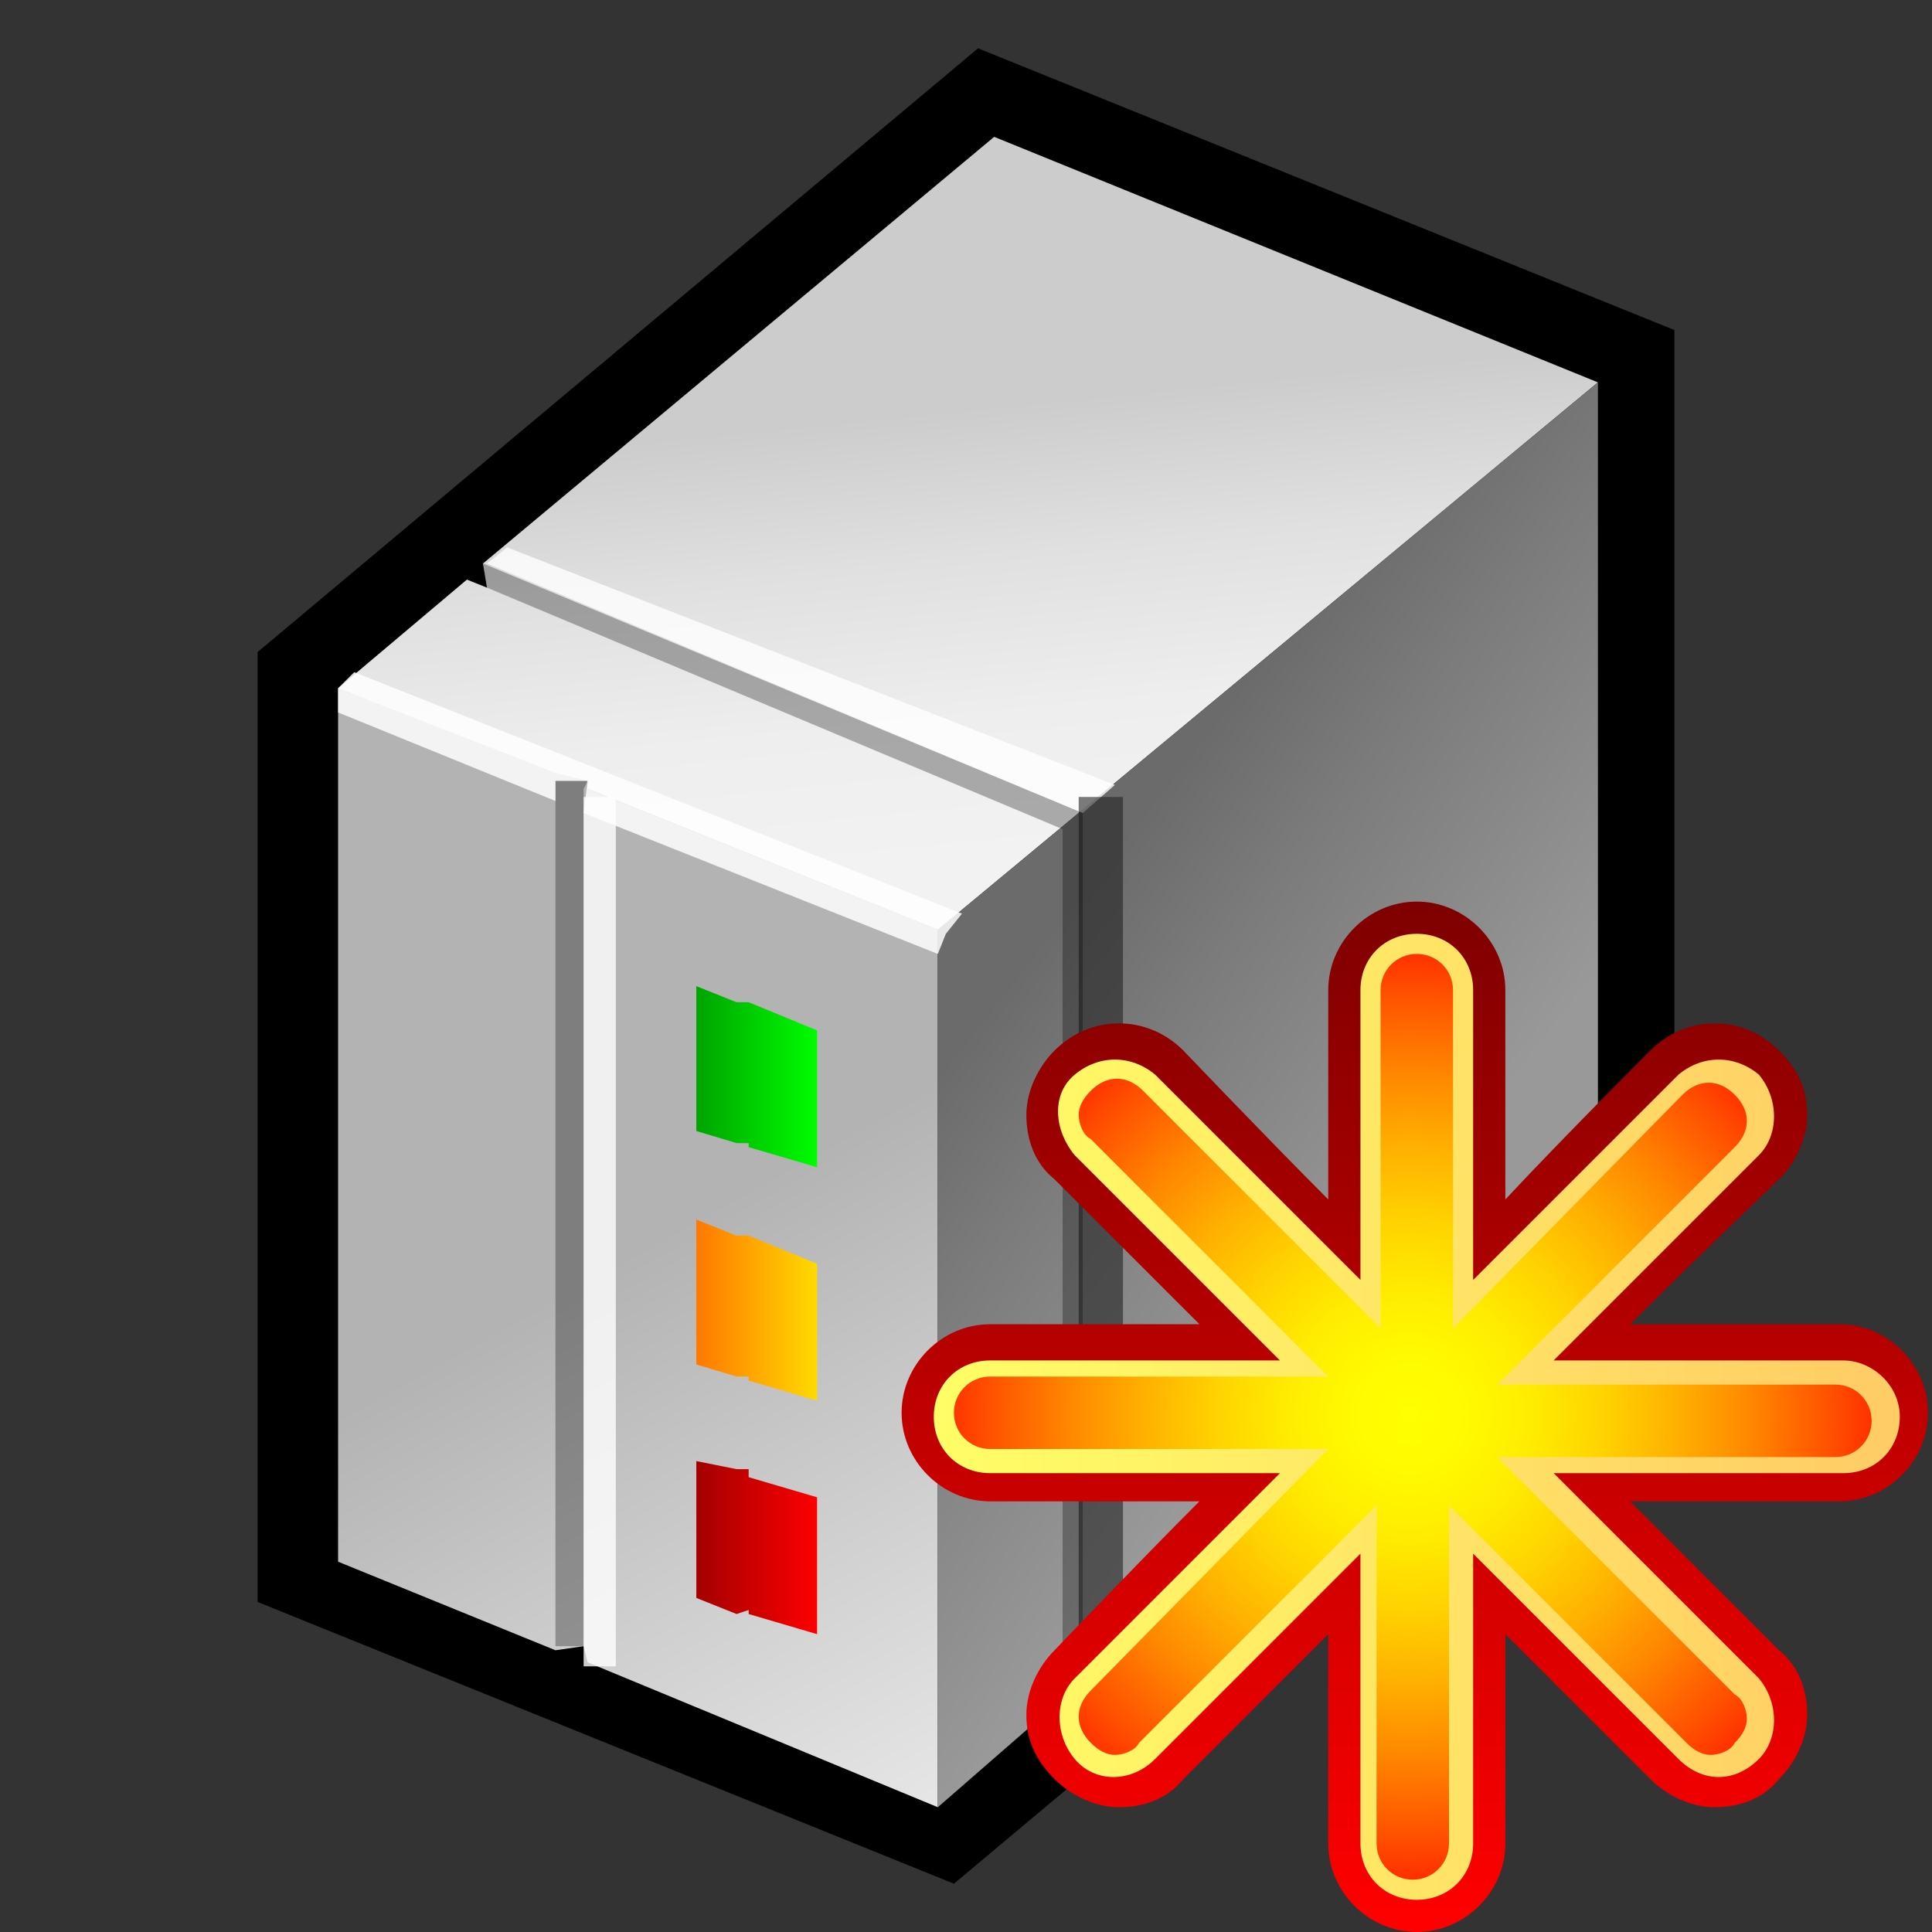 <?xml version="1.0" encoding="UTF-8" standalone="no"?>
<!DOCTYPE svg PUBLIC "-//W3C//DTD SVG 20010904//EN"
"http://www.w3.org/TR/2001/REC-SVG-20010904/DTD/svg10.dtd">
<!-- Created with Sodipodi ("http://www.sodipodi.com/") -->
<svg
   xmlns:x="http://ns.adobe.com/Extensibility/1.0/"
   xmlns:i="http://ns.adobe.com/AdobeIllustrator/10.0/"
   xmlns:graph="http://ns.adobe.com/Graphs/1.0/"
   xmlns="http://www.w3.org/2000/svg"
   xmlns:xlink="http://www.w3.org/1999/xlink"
   xmlns:a="http://ns.adobe.com/AdobeSVGViewerExtensions/3.0/"
   xml:space="preserve"
   i:viewOrigin="148.3477 543.0254"
   i:rulerOrigin="0 0"
   i:pageBounds="0 792 612 0"
   width="48"
   height="48"
   viewBox="0 0 48 48"
   overflow="visible"
   enable-background="new 0 0 48 48"
   xmlns:sodipodi="http://sodipodi.sourceforge.net/DTD/sodipodi-0.dtd"
   id="svg602"
   sodipodi:version="0.34"
   sodipodi:docname="C:\msys\home\su_blanc\mldonkey-2.5.12\src\gtk2\rsvg\stock_add_server.svg"><rect x="0" y="0" width="48" height="48" fill="#333333" stroke="none"/><defs
   id="defs712" /><sodipodi:namedview
   id="base" /><g
   id="Layer_2_1_"
   i:knockout="Off"
   i:layer="yes"
   i:dimmedPercent="3"
   i:rgbTrio="#FFFF4F004F00"><g
   id="g606"
   i:knockout="Off"><polygon
   id="polygon649"
   points="6.4,16.2 6.4,39.8 23.7,46.8 41.6,31.8 41.6,8.2 24.3,1.2 " /><linearGradient
   id="polygon712_1_"
   gradientUnits="userSpaceOnUse"
   x1="-986.742"
   y1="772.26"
   x2="-987.85"
   y2="783.347"
   gradientTransform="matrix(1 0 0 -1 1011.588 793.523)"><stop
   offset="0"
   style="stop-color:#F2F2F2"
   id="stop609" /><stop
   offset="0.312"
   style="stop-color:#EEEEEE"
   id="stop610" /><stop
   offset="0.665"
   style="stop-color:#E0E0E0"
   id="stop611" /><stop
   offset="1"
   style="stop-color:#CCCCCC"
   id="stop612" /><a:midPointStop
   offset="0"
   style="stop-color:#F2F2F2"
   id="midPointStop613" /><a:midPointStop
   offset="0.5"
   style="stop-color:#F2F2F2"
   id="midPointStop614" /><a:midPointStop
   offset="0.312"
   style="stop-color:#EEEEEE"
   id="midPointStop615" /><a:midPointStop
   offset="0.5"
   style="stop-color:#EEEEEE"
   id="midPointStop616" /><a:midPointStop
   offset="0.665"
   style="stop-color:#E0E0E0"
   id="midPointStop617" /><a:midPointStop
   offset="0.5"
   style="stop-color:#E0E0E0"
   id="midPointStop618" /><a:midPointStop
   offset="1"
   style="stop-color:#CCCCCC"
   id="midPointStop619" /></linearGradient><polygon
   id="polygon712"
   fill="url(#polygon712_1_)"
   points="23.3,23.1 8.4,17.1 11.6,14.4 12.1,14.6 12,14 24.7,3.4 39.7,9.5       " /><linearGradient
   id="polygon722_1_"
   gradientUnits="userSpaceOnUse"
   x1="-988.049"
   y1="748.757"
   x2="-995.705"
   y2="762.514"
   gradientTransform="matrix(1 0 0 -1 1011.588 793.523)"><stop
   offset="0"
   style="stop-color:#E6E6E6"
   id="stop622" /><stop
   offset="0.621"
   style="stop-color:#C7C7C7"
   id="stop623" /><stop
   offset="1"
   style="stop-color:#B3B3B3"
   id="stop624" /><a:midPointStop
   offset="0"
   style="stop-color:#E6E6E6"
   id="midPointStop625" /><a:midPointStop
   offset="0.5"
   style="stop-color:#E6E6E6"
   id="midPointStop626" /><a:midPointStop
   offset="0.621"
   style="stop-color:#C7C7C7"
   id="midPointStop627" /><a:midPointStop
   offset="0.5"
   style="stop-color:#C7C7C7"
   id="midPointStop628" /><a:midPointStop
   offset="1"
   style="stop-color:#B3B3B3"
   id="midPointStop629" /></linearGradient><polygon
   id="polygon722"
   fill="url(#polygon722_1_)"
   points="23.3,44.9 14.6,41.3 14.5,40.9 13.8,41 8.4,38.8 8.4,17.1       13.8,19.2 14.6,19.4 14.6,19.6 23.3,23.1 " /><polygon
   id="polygon723"
   i:isolated="yes"
   i:knockout="Off"
   opacity="0.3"
   enable-background="new    "
   points="14.5,40.9       13.8,40.9 13.8,19.4 14.6,19.4 14.5,19.6 " /><rect
   id="polygon724"
   x="14.5"
   y="19.8"
   i:isolated="yes"
   i:knockout="Off"
   opacity="0.8"
   fill="#FFFFFF"
   enable-background="new    "
   width="0.8"
   height="21.6" /><linearGradient
   id="polygon734_1_"
   gradientUnits="userSpaceOnUse"
   x1="-976.435"
   y1="763.462"
   x2="-985.425"
   y2="770.504"
   gradientTransform="matrix(1 0 0 -1 1011.588 793.523)"><stop
   offset="0"
   style="stop-color:#999999"
   id="stop634" /><stop
   offset="0.684"
   style="stop-color:#7B7B7B"
   id="stop635" /><stop
   offset="1"
   style="stop-color:#6B6B6B"
   id="stop636" /><a:midPointStop
   offset="0"
   style="stop-color:#999999"
   id="midPointStop637" /><a:midPointStop
   offset="0.5"
   style="stop-color:#999999"
   id="midPointStop638" /><a:midPointStop
   offset="0.684"
   style="stop-color:#7B7B7B"
   id="midPointStop639" /><a:midPointStop
   offset="0.5"
   style="stop-color:#7B7B7B"
   id="midPointStop640" /><a:midPointStop
   offset="1"
   style="stop-color:#6B6B6B"
   id="midPointStop641" /></linearGradient><polygon
   id="polygon734"
   fill="url(#polygon734_1_)"
   points="39.7,31.1 27,41.8 26.4,41.6 26.4,42.2 23.3,44.9 23.3,23.1       39.7,9.5 " /><polygon
   id="polygon735"
   i:isolated="yes"
   i:knockout="Off"
   opacity="0.8"
   fill="#FFFFFF"
   enable-background="new    "
   points="      12.1,14 26.9,20.2 27.7,19.5 12.6,13.6 " /><rect
   id="polygon736"
   x="26.8"
   y="19.8"
   i:isolated="yes"
   i:knockout="Off"
   opacity="0.6"
   fill="#242424"
   enable-background="new    "
   width="1.1"
   height="21.6" /><polygon
   id="polygon737"
   i:isolated="yes"
   i:knockout="Off"
   opacity="0.84"
   fill="#FFFFFF"
   enable-background="new    "
   points="      8.4,17.1 8.4,17.7 13.8,19.9 13.8,19.4 14.6,19.4 14.5,20.2 23.3,23.7 23.5,23.2 23.9,22.7 8.8,16.7 " /><polygon
   id="polygon738"
   i:isolated="yes"
   i:knockout="Off"
   opacity="0.3"
   enable-background="new    "
   points="12.1,14.6       26.4,20.6 26.4,41.6 26.9,41.8 26.9,20.2 12,14 " /><linearGradient
   id="polygon722_5_"
   gradientUnits="userSpaceOnUse"
   x1="-296.655"
   y1="78.607"
   x2="-293.544"
   y2="78.607"
   gradientTransform="matrix(1 0 0 1 313.906 -51.857)"><stop
   offset="0"
   style="stop-color:#00A200"
   id="stop648" /><stop
   offset="1"
   style="stop-color:#00FF00"
   id="stop649" /><a:midPointStop
   offset="0"
   style="stop-color:#00A200"
   id="midPointStop650" /><a:midPointStop
   offset="0.5"
   style="stop-color:#00A200"
   id="midPointStop651" /><a:midPointStop
   offset="1"
   style="stop-color:#00FF00"
   id="midPointStop652" /></linearGradient><polygon
   id="polygon722_2_"
   fill="url(#polygon722_5_)"
   points="20.3,29 18.6,28.5 18.6,28.4 18.3,28.4 17.3,28.1 17.3,24.5       18.3,24.9 18.6,24.9 18.6,24.9 20.3,25.6 " /><linearGradient
   id="polygon722_6_"
   gradientUnits="userSpaceOnUse"
   x1="-296.655"
   y1="84.407"
   x2="-293.544"
   y2="84.407"
   gradientTransform="matrix(1 0 0 1 313.906 -51.857)"><stop
   offset="5.617829e-003"
   style="stop-color:#FF7700"
   id="stop655" /><stop
   offset="1"
   style="stop-color:#FFDC00"
   id="stop656" /><a:midPointStop
   offset="5.617829e-003"
   style="stop-color:#FF7700"
   id="midPointStop657" /><a:midPointStop
   offset="0.5"
   style="stop-color:#FF7700"
   id="midPointStop658" /><a:midPointStop
   offset="1"
   style="stop-color:#FFDC00"
   id="midPointStop659" /></linearGradient><polygon
   id="polygon722_3_"
   fill="url(#polygon722_6_)"
   points="20.3,34.8 18.6,34.3 18.6,34.2 18.3,34.2 17.3,33.9 17.3,30.3       18.3,30.7 18.6,30.7 18.6,30.7 20.3,31.4 " /><linearGradient
   id="polygon722_7_"
   gradientUnits="userSpaceOnUse"
   x1="-296.655"
   y1="90.308"
   x2="-293.544"
   y2="90.308"
   gradientTransform="matrix(1 0 0 1 313.906 -51.857)"><stop
   offset="0"
   style="stop-color:#A20000"
   id="stop662" /><stop
   offset="1"
   style="stop-color:#FF0000"
   id="stop663" /><a:midPointStop
   offset="0"
   style="stop-color:#A20000"
   id="midPointStop664" /><a:midPointStop
   offset="0.5"
   style="stop-color:#A20000"
   id="midPointStop665" /><a:midPointStop
   offset="1"
   style="stop-color:#FF0000"
   id="midPointStop666" /></linearGradient><polygon
   id="polygon722_4_"
   fill="url(#polygon722_7_)"
   points="20.3,40.6 18.6,40.1 18.6,40 18.3,40.1 17.3,39.7 17.3,36.3       18.3,36.5 18.6,36.5 18.6,36.7 20.3,37.2 " /></g><linearGradient
   id="path173_1_"
   gradientUnits="userSpaceOnUse"
   x1="-113.198"
   y1="520.75"
   x2="-113.198"
   y2="495.149"
   gradientTransform="matrix(1 0 0 -1 148.348 543.025)"><stop
   offset="0"
   style="stop-color:#7E0000"
   id="stop669" /><stop
   offset="1"
   style="stop-color:#FF0000"
   id="stop670" /><a:midPointStop
   offset="0"
   style="stop-color:#7E0000"
   id="midPointStop671" /><a:midPointStop
   offset="0.5"
   style="stop-color:#7E0000"
   id="midPointStop672" /><a:midPointStop
   offset="1"
   style="stop-color:#FF0000"
   id="midPointStop673" /></linearGradient><path
   id="path173"
   fill="url(#path173_1_)"
   d="M33,24.6c0,0,0,3.1,0,5.2c-1.5-1.5-3.6-3.7-3.6-3.7c-0.9-0.9-2.3-0.9-3.2,0     c-0.4,0.4-0.7,1-0.7,1.6c0,0.6,0.2,1.2,0.7,1.6c0,0,2.2,2.2,3.6,3.6c-2.1,0-5.2,0-5.2,0c-1.2,0-2.2,1-2.2,2.2     c0,1.2,1,2.2,2.2,2.2c0,0,3.1,0,5.2,0c-1.5,1.5-3.6,3.7-3.6,3.7c-0.4,0.4-0.7,1-0.7,1.6s0.2,1.1,0.7,1.6c0.4,0.4,1,0.7,1.6,0.7     c0.6,0,1.2-0.2,1.6-0.7c0,0,2.2-2.2,3.6-3.6c0,2.1,0,5.2,0,5.2c0,1.2,1,2.2,2.2,2.2c1.2,0,2.2-1,2.2-2.2c0,0,0-3.1,0-5.2     c1.5,1.5,3.6,3.6,3.6,3.6c0.4,0.4,1,0.7,1.6,0.7s1.2-0.2,1.6-0.7c0.4-0.4,0.7-1,0.7-1.6s-0.2-1.2-0.7-1.6c0,0-2.2-2.2-3.7-3.7     c2.1,0,5.2,0,5.2,0c1.2,0,2.2-1,2.2-2.2c0-1.2-1-2.2-2.2-2.2c0,0-3.1,0-5.2,0c1.5-1.5,3.7-3.6,3.7-3.6c0.4-0.4,0.7-1,0.7-1.6     c0-0.6-0.2-1.1-0.7-1.6c-0.9-0.9-2.3-0.9-3.2,0c0,0-2.2,2.2-3.6,3.7c0-2.1,0-5.2,0-5.2c0-1.2-1-2.2-2.2-2.2     C34,22.4,33,23.4,33,24.6z" /><linearGradient
   id="path180_1_"
   gradientUnits="userSpaceOnUse"
   x1="-888.259"
   y1="-471.068"
   x2="-760.595"
   y2="-471.068"
   gradientTransform="matrix(0.188 0 0 0.188 189.783 123.525)"><stop
   offset="0"
   style="stop-color:#FFFF66"
   id="stop676" /><stop
   offset="1"
   style="stop-color:#FFCC66"
   id="stop677" /><a:midPointStop
   offset="0"
   style="stop-color:#FFFF66"
   id="midPointStop678" /><a:midPointStop
   offset="0.5"
   style="stop-color:#FFFF66"
   id="midPointStop679" /><a:midPointStop
   offset="1"
   style="stop-color:#FFCC66"
   id="midPointStop680" /></linearGradient><path
   id="path180"
   fill="url(#path180_1_)"
   d="M45.8,33.8h-7.2l5.1-5.1c0.5-0.5,0.5-1.4,0-2c-0.6-0.5-1.4-0.5-2,0l-5.1,5.1v-7.2     c0-0.8-0.6-1.4-1.4-1.4c-0.8,0-1.4,0.6-1.4,1.4v7.2l-5.1-5.1c-0.6-0.5-1.4-0.5-2,0c-0.6,0.5-0.5,1.4,0,2l5.1,5.1h-7.2     c-0.8,0-1.4,0.6-1.4,1.4c0,0.8,0.6,1.4,1.4,1.4h7.2l-5.1,5.1c-0.5,0.5-0.5,1.4,0,2c0.5,0.6,1.4,0.6,2,0l5.1-5.1v7.2     c0,0.8,0.6,1.4,1.4,1.4c0.8,0,1.4-0.6,1.4-1.4v-7.2l5.1,5.1c0.6,0.6,1.4,0.6,2,0c0.5-0.5,0.5-1.4,0-2l-5.1-5.1h7.2     c0.8,0,1.4-0.6,1.4-1.4C47.2,34.4,46.5,33.8,45.8,33.8z" /><radialGradient
   id="path181_1_"
   cx="-113.32"
   cy="507.875"
   r="13"
   fx="-113.32"
   fy="507.875"
   gradientTransform="matrix(1 0 0 -1 148.348 543.025)"
   gradientUnits="userSpaceOnUse"><stop
   offset="5.617829e-003"
   style="stop-color:#FFFF00"
   id="stop683" /><stop
   offset="0.11"
   style="stop-color:#FFFA00"
   id="stop684" /><stop
   offset="0.233"
   style="stop-color:#FFEC00"
   id="stop685" /><stop
   offset="0.365"
   style="stop-color:#FFD400"
   id="stop686" /><stop
   offset="0.505"
   style="stop-color:#FFB200"
   id="stop687" /><stop
   offset="0.649"
   style="stop-color:#FF8800"
   id="stop688" /><stop
   offset="0.799"
   style="stop-color:#FF5300"
   id="stop689" /><stop
   offset="0.949"
   style="stop-color:#FF1600"
   id="stop690" /><stop
   offset="1"
   style="stop-color:#FF0000"
   id="stop691" /><a:midPointStop
   offset="5.617829e-003"
   style="stop-color:#FFFF00"
   id="midPointStop692" /><a:midPointStop
   offset="0.5"
   style="stop-color:#FFFF00"
   id="midPointStop693" /><a:midPointStop
   offset="0.11"
   style="stop-color:#FFFA00"
   id="midPointStop694" /><a:midPointStop
   offset="0.5"
   style="stop-color:#FFFA00"
   id="midPointStop695" /><a:midPointStop
   offset="0.233"
   style="stop-color:#FFEC00"
   id="midPointStop696" /><a:midPointStop
   offset="0.5"
   style="stop-color:#FFEC00"
   id="midPointStop697" /><a:midPointStop
   offset="0.365"
   style="stop-color:#FFD400"
   id="midPointStop698" /><a:midPointStop
   offset="0.5"
   style="stop-color:#FFD400"
   id="midPointStop699" /><a:midPointStop
   offset="0.505"
   style="stop-color:#FFB200"
   id="midPointStop700" /><a:midPointStop
   offset="0.5"
   style="stop-color:#FFB200"
   id="midPointStop701" /><a:midPointStop
   offset="0.649"
   style="stop-color:#FF8800"
   id="midPointStop702" /><a:midPointStop
   offset="0.5"
   style="stop-color:#FF8800"
   id="midPointStop703" /><a:midPointStop
   offset="0.799"
   style="stop-color:#FF5300"
   id="midPointStop704" /><a:midPointStop
   offset="0.5"
   style="stop-color:#FF5300"
   id="midPointStop705" /><a:midPointStop
   offset="0.949"
   style="stop-color:#FF1600"
   id="midPointStop706" /><a:midPointStop
   offset="0.5"
   style="stop-color:#FF1600"
   id="midPointStop707" /><a:midPointStop
   offset="1"
   style="stop-color:#FF0000"
   id="midPointStop708" /></radialGradient><path
   id="path181"
   fill="url(#path181_1_)"
   d="M34.3,24.6V33l-5.9-5.9c-0.4-0.4-0.9-0.4-1.3,0c-0.2,0.2-0.3,0.4-0.3,0.6     c0,0.2,0.1,0.5,0.3,0.6l5.9,5.9h-8.4c-0.5,0-0.9,0.4-0.9,0.9s0.4,0.9,0.9,0.9H33l-5.9,6c-0.4,0.4-0.4,0.9,0,1.3     c0.2,0.2,0.4,0.3,0.6,0.3c0.2,0,0.5-0.1,0.6-0.3l5.9-5.9v8.4c0,0.5,0.4,0.9,0.9,0.9s0.9-0.4,0.9-0.9v-8.4l5.9,5.9     c0.2,0.2,0.4,0.3,0.6,0.3s0.5-0.1,0.6-0.3c0.2-0.2,0.3-0.4,0.3-0.6c0-0.2-0.1-0.5-0.3-0.6l-5.9-5.9h8.4c0.5,0,0.9-0.4,0.9-0.9     s-0.4-0.9-0.9-0.9h-8.4l5.9-5.9c0.4-0.4,0.4-0.9,0-1.3c-0.4-0.4-0.9-0.4-1.3,0L36.1,33v-8.4c0-0.5-0.4-0.9-0.9-0.9     S34.3,24.1,34.3,24.6z" /><rect
   id="rect696"
   i:knockout="Off"
   fill="none"
   width="48"
   height="48" /></g></svg>
